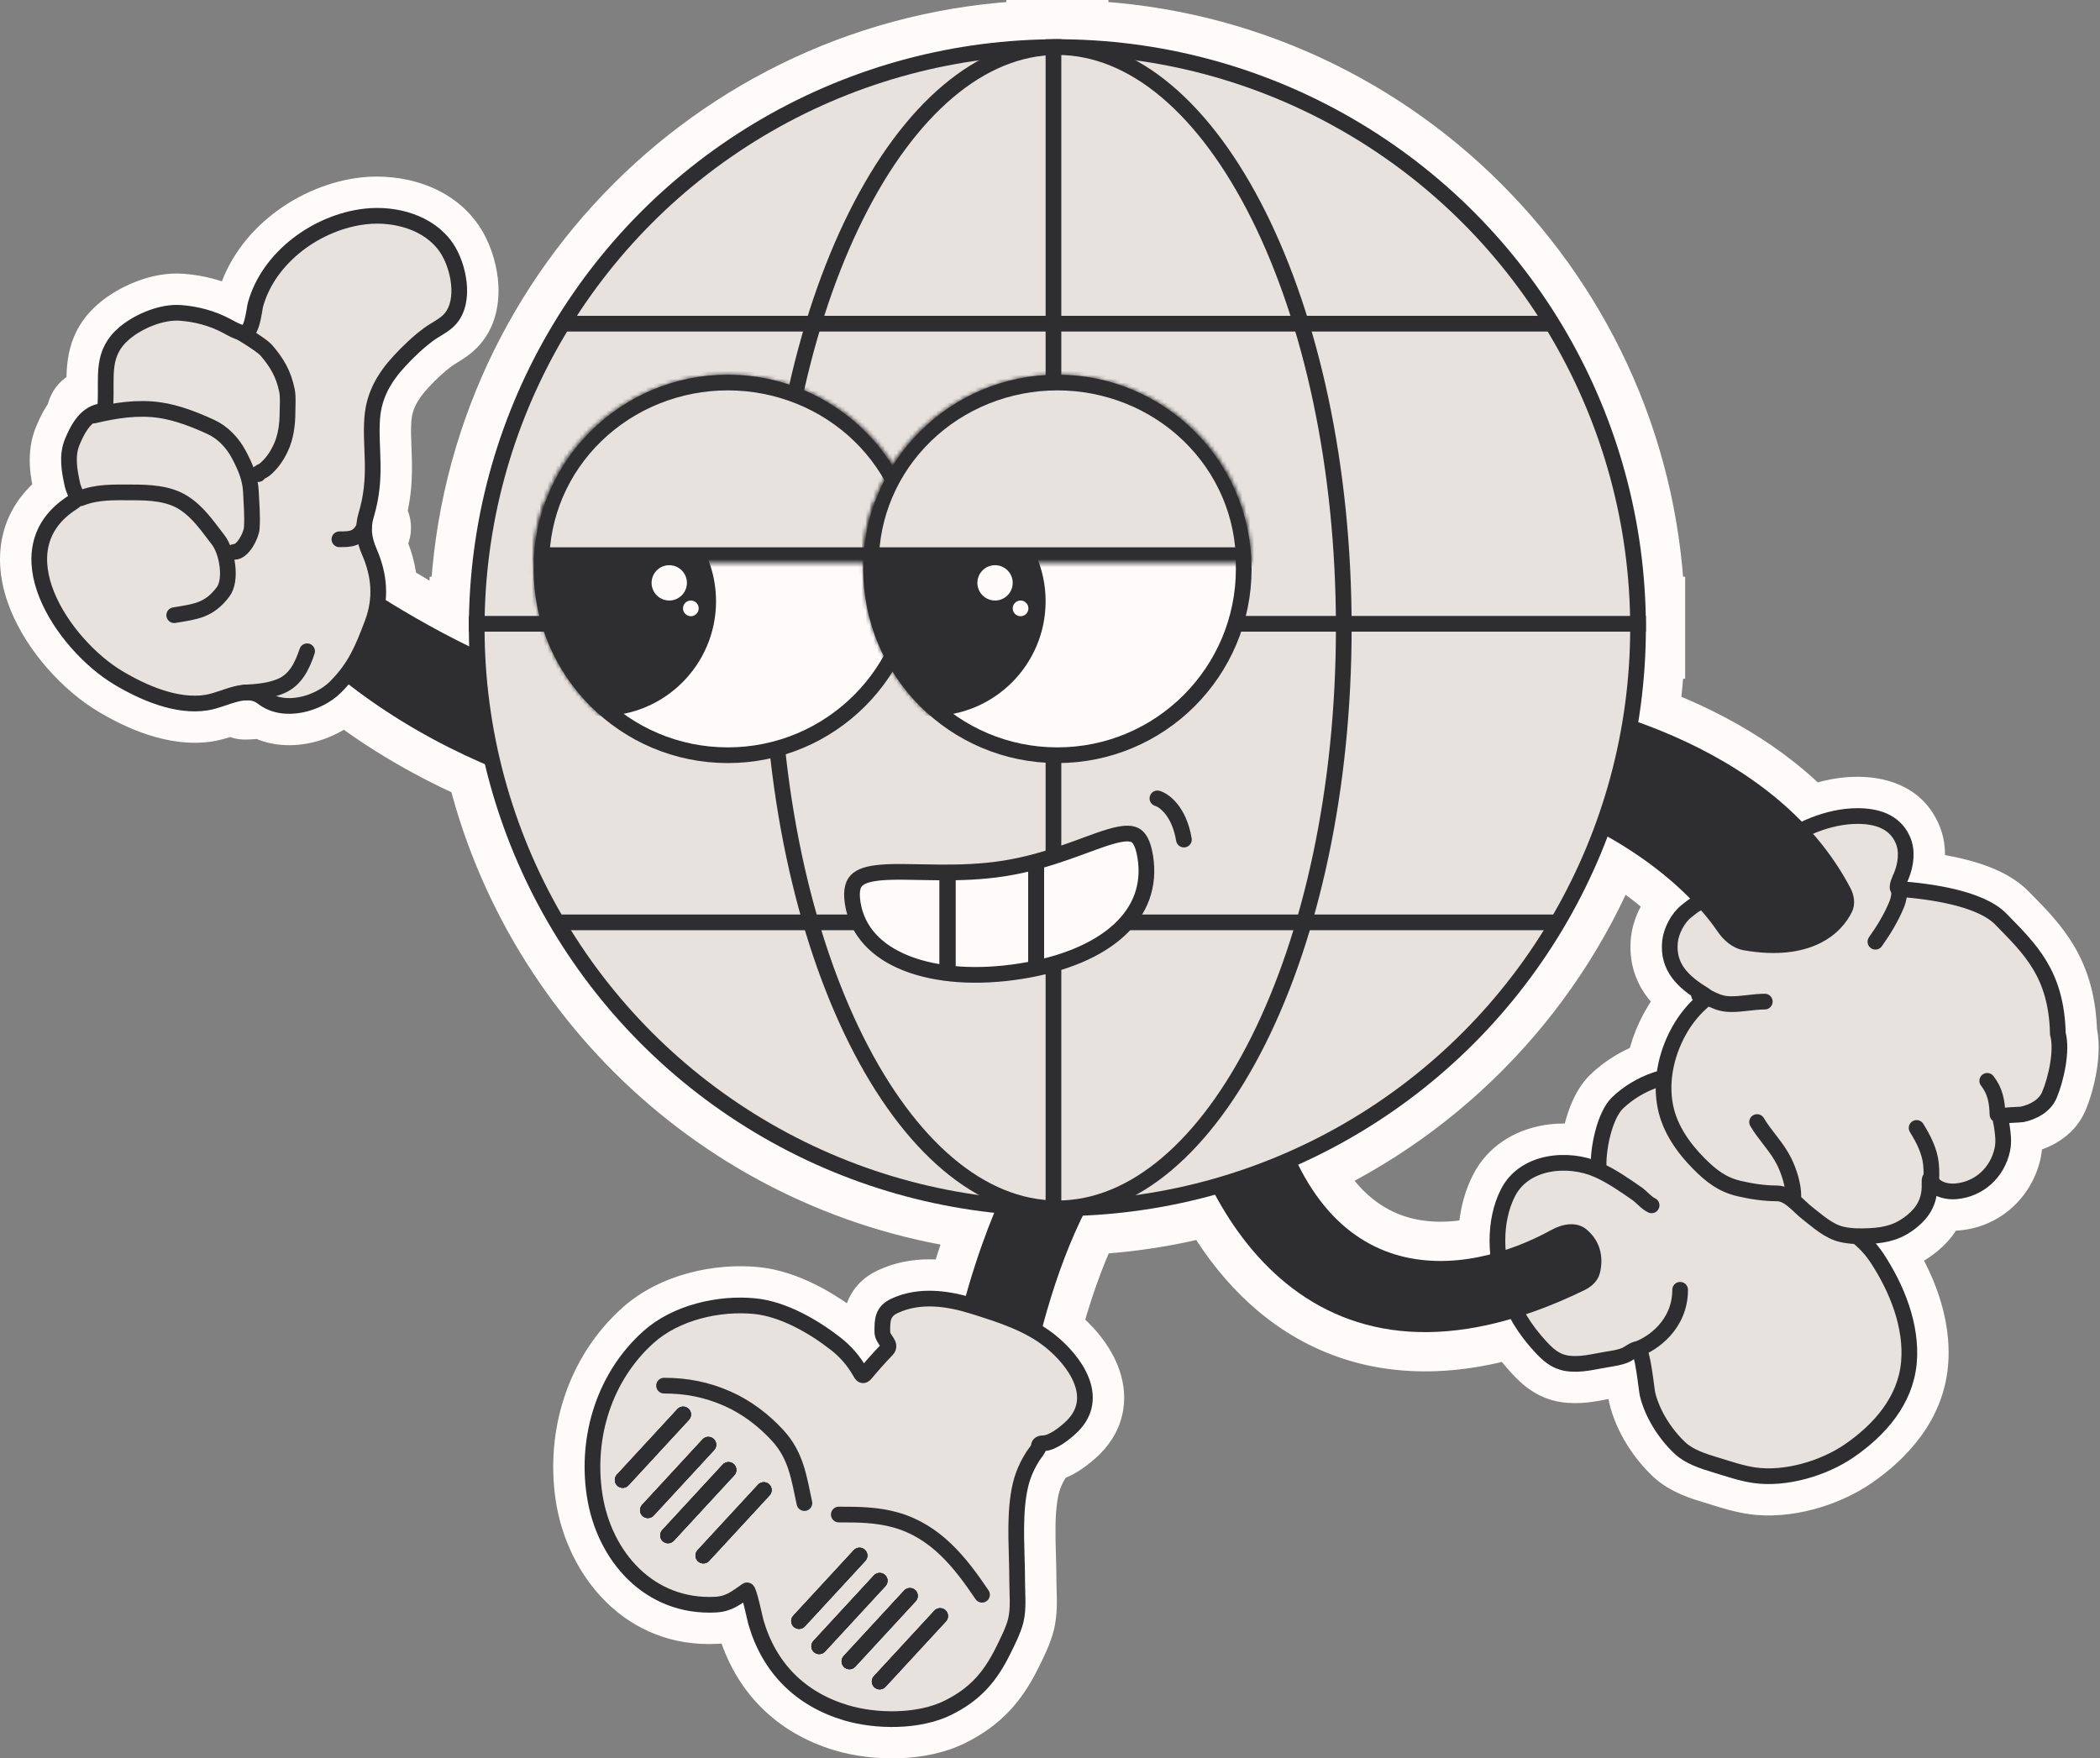 <svg width="535" height="448" viewBox="0 0 535 448" fill="none" xmlns="http://www.w3.org/2000/svg">
<rect x="0" y="0" width="535" height="448" fill="#808080" stroke="none"/>
<path d="M417.389 183.996L407.517 182.403L406.193 190.609L414.019 193.411L417.389 183.996ZM419.281 162.93V152.93H409.475L409.283 162.734L419.281 162.93ZM460.474 210.857L453.135 217.649L457.999 222.905L464.542 219.992L460.474 210.857ZM484.71 213.857L475.617 218.018L475.617 218.018L484.71 213.857ZM484.388 223.132L493.648 226.908L493.652 226.898L484.388 223.132ZM484.368 223.178L493.5 227.254L493.507 227.239L493.513 227.225L484.368 223.178ZM484.352 223.214L493.46 227.342L493.472 227.316L493.484 227.289L484.352 223.214ZM484.323 223.278L493.424 227.423L493.427 227.415L493.431 227.407L484.323 223.278ZM484.314 223.298L475.213 219.154L475.211 219.16L484.314 223.298ZM484.304 223.32L493.399 227.477L493.403 227.468L493.407 227.459L484.304 223.32ZM484.299 223.331L493.328 227.63L493.362 227.559L493.394 227.488L484.299 223.331ZM484.299 223.332L475.27 219.032L475.234 219.108L475.2 219.183L484.299 223.332ZM484.036 223.923L474.844 219.984L469.743 231.888L482.55 233.812L484.036 223.923ZM485.719 225.627L495.624 224.255L495.624 224.255L485.719 225.627ZM485.822 226.659L475.838 227.234L476.333 235.829L484.907 236.617L485.822 226.659ZM509.712 234.147L502.56 241.137L502.561 241.137L509.712 234.147ZM510.155 234.599L503.011 241.597L503.012 241.598L510.155 234.599ZM510.516 234.968L517.662 227.973L517.659 227.969L510.516 234.968ZM510.543 234.995L503.397 241.991L503.401 241.995L510.543 234.995ZM524.264 263.384L514.266 263.611L514.295 264.856L514.627 266.056L524.264 263.384ZM522.071 279.058L512.88 275.119L512.88 275.119L522.071 279.058ZM515.144 283.921L513.131 274.126L513.13 274.126L515.144 283.921ZM513.618 284.023V294.023H513.872L514.126 294.01L513.618 284.023ZM513.617 284.023V274.023H513.363L513.109 274.036L513.617 284.023ZM510.867 284.201L509.892 274.249L501.92 275.029L500.942 282.98L510.867 284.201ZM509.762 285.75L505.356 276.774L498.574 280.103L499.923 287.536L509.762 285.75ZM509.864 286.26L519.653 284.217L519.653 284.216L509.864 286.26ZM509.923 286.545L500.113 288.489L500.114 288.492L509.923 286.545ZM509.983 286.889L500.087 288.327L500.087 288.328L509.983 286.889ZM510.125 292.849L500.34 290.789V290.789L510.125 292.849ZM498.192 303.531L497.401 293.562H497.401L498.192 303.531ZM493.811 302.693L498.617 293.924L485.762 286.878L483.892 301.417L493.811 302.693ZM493.806 302.73L503.724 304.009L503.724 304.005L493.806 302.73ZM491.566 304.457L490.286 314.375L490.287 314.375L491.566 304.457ZM491.373 304.423L493.61 294.676L483.482 292.352L481.547 302.561L491.373 304.423ZM487.175 311.091L480.842 303.351L480.842 303.351L487.175 311.091ZM476.364 314.909L475.872 304.921L475.872 304.921L476.364 314.909ZM473.091 314.959L473.402 304.964L443.848 304.045L466.777 322.714L473.091 314.959ZM478.107 320.4L469.766 325.916L469.766 325.916L478.107 320.4ZM486.313 347.205L476.355 346.294V346.294L486.313 347.205ZM471.119 369.636L465.457 361.394L471.119 369.636ZM446.791 375.837L448.282 365.948V365.948L446.791 375.837ZM438.866 373.794L441.837 364.246L441.566 364.162L441.291 364.093L438.866 373.794ZM438.865 373.794L435.893 383.342L436.164 383.427L436.439 383.496L438.865 373.794ZM437.001 373.22L434.113 382.794L434.113 382.794L437.001 373.22ZM428.037 368.97L434.869 361.668L434.868 361.668L428.037 368.97ZM419.711 355.141L429.439 352.823L429.439 352.823L419.711 355.141ZM419.438 353.249L409.504 354.395L409.513 354.478L409.524 354.56L419.438 353.249ZM419.438 353.247L429.372 352.1L429.356 351.966L429.337 351.832L419.438 353.247ZM419.438 353.246L429.337 351.832L429.264 351.321L429.139 350.821L419.438 353.246ZM419.438 353.246L409.524 354.556L409.598 355.119L409.736 355.671L419.438 353.246ZM417.259 343.687L417.863 353.668H417.863L417.259 343.687ZM415.177 344.628L409.876 336.149L409.876 336.149L415.177 344.628ZM413.976 345.297L410.286 336.002L410.285 336.003L413.976 345.297ZM409.784 346.294L408.188 336.422L408.185 336.422L409.784 346.294ZM409.491 346.341L407.892 336.47L407.878 336.472L409.491 346.341ZM409.353 346.364L407.74 336.494L407.735 336.495L409.353 346.364ZM407.202 346.753L405.339 336.928L404.678 337.053L404.04 337.266L407.202 346.753ZM407.202 346.753L409.163 356.559L409.773 356.437L410.364 356.24L407.202 346.753ZM407.201 346.753L409.064 356.578L409.113 356.569L409.162 356.559L407.201 346.753ZM399.169 347.334L400.707 337.453L400.707 337.453L399.169 347.334ZM392.443 343.075L399.809 336.311L399.809 336.311L392.443 343.075ZM386.81 335.479L395.496 330.523L391.506 323.529L383.822 325.935L386.81 335.479ZM309.566 304.416L318.368 299.669L314.581 292.646L306.892 294.78L309.566 304.416ZM275.856 309.725L275.432 299.734L269.492 299.987L266.877 305.325L275.856 309.725ZM265.098 339.901L255.414 337.407L253.619 344.374L259.655 348.29L265.098 339.901ZM267.562 341.677L273.821 333.878L273.821 333.878L267.562 341.677ZM273.196 363.334L280.267 370.405L280.267 370.405L273.196 363.334ZM265.941 367.708L266.453 377.695L266.467 377.694L266.481 377.693L265.941 367.708ZM265.839 367.713L266.333 377.701L266.342 377.701L266.351 377.7L265.839 367.713ZM263.557 370.429L255.547 364.443L255.547 364.443L263.557 370.429ZM263.133 371.02L254.653 365.72L263.133 371.02ZM259.461 381.066L249.568 379.603V379.603L259.461 381.066ZM259.017 396.633H269.017V396.491L269.013 396.348L259.017 396.633ZM259.017 396.639H249.017V396.782L249.021 396.925L259.017 396.639ZM259.191 405.423L249.196 405.741L249.196 405.749L249.197 405.756L259.191 405.423ZM259.191 405.424L269.186 405.106L269.186 405.098L269.186 405.091L259.191 405.424ZM258.777 412.893L268.495 415.249V415.249L258.777 412.893ZM255.78 420.106L246.815 415.674L246.814 415.678L255.78 420.106ZM255.572 420.526L246.606 416.098L246.603 416.103L255.572 420.526ZM241.494 435.108L245.933 444.069H245.933L241.494 435.108ZM215.553 436.386L218.414 426.804H218.414L215.553 436.386ZM192.583 413.307L202.186 410.519L202.186 410.519L192.583 413.307ZM192.265 411.972L202.01 409.726L201.989 409.636L201.967 409.547L192.265 411.972ZM192.265 411.972L182.521 414.218L182.542 414.308L182.564 414.397L192.265 411.972ZM190.296 405.188L184.694 396.905L184.693 396.906L190.296 405.188ZM189.149 405.984L194.894 414.169L194.894 414.168L189.149 405.984ZM182.303 408.825L182.829 418.811L182.303 408.825ZM151.466 380.796L161.355 379.309L151.466 380.796ZM165.237 340.633L171.908 348.083L171.908 348.083L165.237 340.633ZM192.313 332.784L193.308 322.834H193.308L192.313 332.784ZM212.907 342.361L206.754 350.244L206.754 350.244L212.907 342.361ZM219.1 349.526L227.764 344.533L227.762 344.529L219.1 349.526ZM219.122 349.564L210.457 354.556L210.458 354.559L219.122 349.564ZM220.54 349.922L212.842 343.539L212.842 343.539L220.54 349.922ZM225.961 343.856L233.172 350.784L225.961 343.856ZM225.677 341.526L233.964 335.928L233.964 335.928L225.677 341.526ZM224.788 339.409L214.789 339.55V339.55L224.788 339.409ZM227.921 332.694L223.704 323.627L223.704 323.627L227.921 332.694ZM245.523 332.097L242.984 341.77L252.603 344.293L255.181 334.69L245.523 332.097ZM253.282 309.009L262.53 312.815L267.606 300.481L254.344 299.065L253.282 309.009ZM123.498 194.691L133.227 192.382L132.067 187.495L127.455 185.508L123.498 194.691ZM87.249 173.133L93.492 165.321L85.964 159.304L79.673 166.605L87.249 173.133ZM85.465 175.05L78.394 167.979L78.394 167.979L85.465 175.05ZM67.326 178.007L73.075 169.825L69.785 167.513L65.809 168.123L67.326 178.007ZM62.563 178.434L62.997 188.424L62.997 188.424L62.563 178.434ZM60.497 176.729L70.391 175.275L68.818 164.567L58.267 166.98L60.497 176.729ZM57.006 177.781L53.809 168.306L53.809 168.306L57.006 177.781ZM52.673 178.999L51.044 169.133H51.044L52.673 178.999ZM29.969 172.59L35.138 164.029H35.138L29.969 172.59ZM18.662 127.905L23.962 136.385L23.963 136.384L18.662 127.905ZM18.719 127.868L24.244 136.203L31.716 131.25L27.606 123.283L18.719 127.868ZM18.634 127.682L9.33 131.347L9.33 131.347L18.634 127.682ZM19.137 125.48L25.926 132.823L30.839 128.281L28.515 122.007L19.137 125.48ZM18.951 124.999L9.651 128.672L9.651 128.672L18.951 124.999ZM18.459 123.526L28.225 121.375L28.225 121.375L18.459 123.526ZM18.459 112.468L9.253 108.562H9.253L18.459 112.468ZM22.01 106.69L28.902 113.935L33.997 109.089L31.16 102.655L22.01 106.69ZM21.893 106.341L12.162 108.646L12.162 108.646L21.893 106.341ZM23.378 103.934L21.074 94.204L21.074 94.204L23.378 103.934ZM26.841 103.18L28.761 112.994L36.001 111.578L36.785 104.243L26.841 103.18ZM26.877 102.696L36.866 103.171L36.866 103.171L26.877 102.696ZM26.931 98.717L16.931 98.762L26.931 98.717ZM31.74 84.844L38.179 92.495L38.179 92.495L31.74 84.844ZM45.983 79.718L45.245 89.691H45.245L45.983 79.718ZM57.615 82.974L52.929 91.808L52.93 91.808L57.615 82.974ZM58.266 83.324L53.493 92.112L53.5 92.115L58.266 83.324ZM58.27 83.326L63.059 74.547L63.047 74.541L63.036 74.535L58.27 83.326ZM58.271 83.327L63.818 75.007L63.449 74.761L63.06 74.548L58.271 83.327ZM58.271 83.327L52.724 91.648L53.101 91.899L53.498 92.115L58.271 83.327ZM59.895 84.162L55.732 93.254L64.958 97.477L69.047 88.192L59.895 84.162ZM60.002 83.953L51.377 78.891L51.377 78.891L60.002 83.953ZM62.739 83.241L57.677 91.865L57.677 91.865L62.739 83.241ZM63.565 83.739L58.327 92.257L67.367 97.817L72.38 88.463L63.565 83.739ZM64.849 78.885L54.982 77.255L54.982 77.255L64.849 78.885ZM65.086 77.622L74.724 80.286L65.086 77.622ZM93.116 55.144L94.231 65.082L94.231 65.082L93.116 55.144ZM113.721 63.088L121.979 57.448L121.979 57.448L113.721 63.088ZM114.691 81.256L122.195 87.866L122.195 87.866L114.691 81.256ZM111.181 83.905L105.968 75.371L105.968 75.371L111.181 83.905ZM109.184 85.205L115.128 93.247L115.128 93.247L109.184 85.205ZM101.827 91.93L94.486 85.14L94.486 85.14L101.827 91.93ZM94.831 106.465L104.8 107.244L104.8 107.243L94.831 106.465ZM94.83 114.327H104.83V114.129L104.822 113.932L94.83 114.327ZM94.83 114.328H84.83V114.526L84.838 114.724L94.83 114.328ZM93.283 131.245L102.862 134.118L102.862 134.118L93.283 131.245ZM92.979 132.461L83.173 130.502L81.093 140.909L91.606 142.367L92.979 132.461ZM93.675 132.695L98.531 123.953L98.531 123.953L93.675 132.695ZM94.452 135.414L85.71 130.558L85.71 130.558L94.452 135.414ZM93.034 137.392L85.829 130.457L82.128 134.303L83.263 139.519L93.034 137.392ZM94.086 140.565L103.262 136.589L103.262 136.589L94.086 140.565ZM96.346 151.675L86.355 151.248L86.108 157.02L90.985 160.117L96.346 151.675ZM119.522 164.684L115.143 173.675L130.032 180.925L129.517 164.373L119.522 164.684ZM119.477 162.93L129.475 162.734L129.283 152.93H119.477V162.93ZM119.448 162.93H109.448V172.93H119.448V162.93ZM119.448 156.933V146.933H109.448V156.933H119.448ZM119.477 156.933V166.933H129.283L129.475 157.129L119.477 156.933ZM266.38 10.029L266.577 20.027L276.38 19.835V10.029H266.38ZM266.38 10V0H256.38V10H266.38ZM272.378 10H282.378V0H272.378V10ZM272.378 10.029H262.378V19.835L272.182 20.027L272.378 10.029ZM419.281 156.933L409.283 157.129L409.475 166.933H419.281V156.933ZM419.31 156.933H429.31V146.933H419.31V156.933ZM419.31 162.93V172.93H429.31V162.93H419.31ZM409.588 213.157L414.503 204.449L404.371 198.729L400.24 209.606L409.588 213.157ZM330.738 296.773L326.642 287.65L317.16 291.908L321.781 301.219L330.738 296.773ZM431.997 230.413L437.025 239.057L447.843 232.763L439.317 223.601L431.997 230.413ZM430.099 231.79L423.835 223.995L423.835 223.995L430.099 231.79ZM429.662 232.137L435.775 240.052L435.775 240.052L429.662 232.137ZM425.457 239.878L415.512 238.831L425.457 239.878ZM431.773 251.896L437.191 260.301L449.589 252.309L437.575 243.751L431.773 251.896ZM433.273 255.594L440.026 262.969L456.648 247.749L434.21 245.638L433.273 255.594ZM428.346 261.603L419.803 256.406L419.803 256.406L428.346 261.603ZM423.944 274.516L426.317 284.231L433.19 282.552L433.894 275.511L423.944 274.516ZM412.072 281.014L419.006 288.22L419.006 288.22L412.072 281.014ZM407.312 298.167L403.172 307.27L418.699 314.333L417.277 297.333L407.312 298.167ZM407.019 298.036L411.054 288.886L411.054 288.886L407.019 298.036ZM384.18 303.876L393.088 308.42L384.18 303.876ZM381.612 319.062L384.411 328.662L392.262 326.372L391.577 318.224L381.612 319.062ZM427.262 185.588C428.445 178.251 429.129 170.752 429.279 163.126L409.283 162.734C409.152 169.42 408.552 175.987 407.517 182.403L427.262 185.588ZM467.813 204.064C454.526 189.708 437.047 180.411 420.76 174.581L414.019 193.411C428.479 198.586 442.761 206.44 453.135 217.649L467.813 204.064ZM473.242 197.909C467.21 197.909 461.428 199.486 456.407 201.721L464.542 219.992C467.644 218.611 470.639 217.909 473.242 217.909V197.909ZM493.804 209.695C489.179 199.59 479.242 197.909 473.242 197.909V217.909C473.976 217.909 474.569 217.96 475.031 218.039C475.493 218.119 475.744 218.212 475.842 218.256C475.925 218.293 475.862 218.278 475.751 218.171C475.63 218.054 475.594 217.967 475.617 218.018L493.804 209.695ZM493.652 226.898C495.357 222.704 496.735 216.101 493.803 209.695L475.617 218.018C475.452 217.657 475.526 217.542 475.505 217.876C475.484 218.217 475.375 218.749 475.124 219.367L493.652 226.898ZM493.513 227.225C493.538 227.169 493.589 227.052 493.648 226.908L475.128 219.357C475.155 219.29 475.178 219.237 475.191 219.206C475.205 219.173 475.216 219.148 475.223 219.132L493.513 227.225ZM493.484 227.289L493.5 227.254L475.236 219.103L475.22 219.139L493.484 227.289ZM493.431 227.407L493.46 227.342L475.244 219.086L475.215 219.15L493.431 227.407ZM493.415 227.443L493.424 227.423L475.222 219.134L475.213 219.154L493.415 227.443ZM493.407 227.459L493.417 227.437L475.211 219.16L475.201 219.181L493.407 227.459ZM493.394 227.488L493.399 227.477L475.209 219.163L475.204 219.174L493.394 227.488ZM493.327 227.631L493.328 227.63L475.271 219.032L475.27 219.032L493.327 227.631ZM493.227 227.862C493.28 227.739 493.332 227.624 493.398 227.48L475.2 219.183C475.132 219.331 474.996 219.63 474.844 219.984L493.227 227.862ZM495.624 224.255C494.875 218.845 490.641 214.803 485.522 214.034L482.55 233.812C479.14 233.299 476.313 230.61 475.813 226.998L495.624 224.255ZM495.805 226.084C495.769 225.458 495.706 224.848 495.624 224.255L475.813 226.998C475.829 227.112 475.835 227.188 475.838 227.234L495.805 226.084ZM516.864 227.158C512.507 222.699 506.295 220.448 501.5 219.171C496.347 217.799 490.952 217.088 486.736 216.701L484.907 236.617C488.58 236.954 492.732 237.534 496.354 238.498C500.333 239.557 502.122 240.688 502.56 241.137L516.864 227.158ZM517.299 227.602C517.153 227.453 517.008 227.305 516.864 227.158L502.561 241.137C502.712 241.291 502.862 241.445 503.011 241.597L517.299 227.602ZM517.659 227.969L517.297 227.6L503.012 241.598L503.374 241.967L517.659 227.969ZM517.688 227.999L517.662 227.973L503.37 241.964L503.397 241.991L517.688 227.999ZM534.261 263.156C534.059 254.273 532.029 247.339 528.629 241.42C525.396 235.79 521.119 231.499 517.684 227.995L503.401 241.995C507.114 245.783 509.529 248.322 511.286 251.38C512.876 254.149 514.133 257.763 514.266 263.611L534.261 263.156ZM531.263 282.997C532.499 280.112 533.546 276.457 534.135 272.875C534.683 269.541 535.068 264.926 533.9 260.712L514.627 266.056C514.587 265.91 514.67 266.155 514.662 266.933C514.655 267.657 514.573 268.577 514.4 269.63C514.043 271.803 513.411 273.88 512.88 275.119L531.263 282.997ZM517.156 293.717C521.378 292.849 528.236 290.061 531.263 282.997L512.88 275.119C513.067 274.682 513.296 274.368 513.473 274.173C513.642 273.986 513.76 273.91 513.764 273.908C513.769 273.905 513.708 273.943 513.574 273.996C513.442 274.048 513.288 274.094 513.131 274.126L517.156 293.717ZM514.126 294.01C514.484 293.992 514.891 293.972 515.228 293.951C515.395 293.94 515.609 293.926 515.826 293.907C515.892 293.901 516.488 293.854 517.157 293.717L513.13 274.126C513.241 274.104 513.336 274.086 513.412 274.073C513.489 274.059 513.557 274.048 513.612 274.04C513.667 274.032 513.716 274.025 513.757 274.019C513.797 274.014 513.833 274.009 513.863 274.006C513.922 273.999 513.968 273.994 513.998 273.991C514.029 273.988 514.052 273.986 514.065 273.984C514.089 273.982 514.094 273.982 514.075 273.983C514.058 273.985 514.028 273.987 513.984 273.989C513.941 273.992 513.889 273.995 513.828 273.999C513.766 274.002 513.698 274.006 513.623 274.01C513.47 274.018 513.302 274.027 513.11 274.036L514.126 294.01ZM513.617 294.023H513.618V274.023H513.617V294.023ZM511.842 294.153C512.358 294.103 513.172 294.059 514.126 294.01L513.109 274.036C512.31 274.077 510.975 274.143 509.892 274.249L511.842 294.153ZM500.942 282.98C501.28 280.23 502.991 277.934 505.356 276.774L514.169 294.727C517.723 292.983 520.286 289.532 520.792 285.422L500.942 282.98ZM519.653 284.216C519.635 284.129 519.624 284.077 519.614 284.03C519.606 283.986 519.602 283.968 519.602 283.965L499.923 287.536C499.982 287.859 500.045 288.159 500.075 288.304L519.653 284.216ZM519.732 284.601C519.702 284.451 519.672 284.305 519.653 284.217L500.075 288.304C500.097 288.411 500.107 288.456 500.113 288.489L519.732 284.601ZM519.879 285.45C519.828 285.099 519.77 284.794 519.731 284.598L500.114 288.492C500.117 288.509 500.116 288.501 500.112 288.478C500.107 288.455 500.098 288.402 500.087 288.327L519.879 285.45ZM519.911 294.909C520.748 290.933 520.136 287.212 519.879 285.449L500.087 288.328C500.236 289.347 500.307 289.913 500.332 290.386C500.354 290.809 500.318 290.891 500.34 290.789L519.911 294.909ZM498.983 313.499C509.679 312.651 517.817 304.854 519.911 294.909L500.34 290.789C499.971 292.541 498.773 293.453 497.401 293.562L498.983 313.499ZM489.004 311.462C492.444 313.347 496.153 313.724 498.983 313.499L497.401 293.562C497.499 293.554 497.586 293.556 497.705 293.578C497.816 293.597 498.15 293.668 498.617 293.924L489.004 311.462ZM503.724 304.005L503.729 303.969L483.892 301.417L483.888 301.454L503.724 304.005ZM490.287 314.375C496.86 315.223 502.876 310.582 503.724 304.009L483.888 301.45C484.453 297.068 488.464 293.974 492.846 294.54L490.287 314.375ZM489.136 314.169C489.517 314.257 489.901 314.325 490.286 314.375L492.846 294.54C493.1 294.572 493.355 294.618 493.61 294.676L489.136 314.169ZM493.507 318.83C497.227 315.787 500.173 311.692 501.198 306.284L481.547 302.561C481.541 302.594 481.536 302.614 481.533 302.626C481.529 302.637 481.527 302.642 481.527 302.644C481.526 302.646 481.525 302.649 481.523 302.653C481.521 302.657 481.515 302.667 481.505 302.683C481.471 302.736 481.312 302.967 480.842 303.351L493.507 318.83ZM476.855 324.897C482.579 324.616 488.042 323.302 493.507 318.83L480.842 303.351C479.597 304.37 478.664 304.784 475.872 304.921L476.855 324.897ZM472.78 324.954C474.25 325 475.642 324.957 476.855 324.897L475.872 304.921C474.915 304.969 474.116 304.986 473.402 304.964L472.78 324.954ZM486.447 314.883C484.455 311.871 482.005 309.321 479.405 307.205L466.777 322.714C468.073 323.769 469.065 324.856 469.766 325.916L486.447 314.883ZM496.271 348.116C497.424 335.516 492.154 323.511 486.447 314.883L469.766 325.916C474.262 332.713 476.92 340.111 476.355 346.294L496.271 348.116ZM476.782 377.879C485.598 371.822 494.997 362.049 496.271 348.115L476.355 346.294C475.861 351.692 472.05 356.864 465.457 361.394L476.782 377.879ZM445.3 385.725C456.232 387.373 468.556 383.53 476.782 377.879L465.457 361.394C460.567 364.754 453.272 366.701 448.282 365.948L445.3 385.725ZM435.894 383.343C438.35 384.107 441.769 385.192 445.3 385.725L448.282 365.948C446.523 365.683 444.582 365.1 441.837 364.246L435.894 383.343ZM436.439 383.496L436.44 383.496L441.291 364.093L441.29 364.093L436.439 383.496ZM434.113 382.794C434.68 382.965 435.259 383.145 435.893 383.342L441.836 364.246C441.217 364.053 440.553 363.846 439.888 363.646L434.113 382.794ZM421.205 376.273C425.535 380.324 431.552 382.022 434.113 382.794L439.888 363.646C438.395 363.195 437.221 362.818 436.218 362.387C435.187 361.944 434.858 361.658 434.869 361.668L421.205 376.273ZM409.983 357.458C411.724 364.768 416.185 371.577 421.205 376.273L434.868 361.668C432.236 359.205 430.129 355.719 429.439 352.823L409.983 357.458ZM409.524 354.56C409.591 355.066 409.776 356.586 409.983 357.458L429.439 352.823C429.488 353.032 429.517 353.184 429.524 353.223C429.534 353.279 429.539 353.309 429.538 353.301C429.535 353.282 429.524 353.216 429.505 353.08C429.467 352.808 429.418 352.438 429.352 351.938L409.524 354.56ZM409.504 354.393L409.504 354.395L429.372 352.103L429.372 352.1L409.504 354.393ZM409.538 354.66L409.538 354.661L429.337 351.832L429.337 351.832L409.538 354.66ZM409.736 355.671L409.736 355.671L429.139 350.821L429.139 350.82L409.736 355.671ZM417.863 353.668C414.795 353.854 412.507 352.597 411.256 351.616C410.085 350.698 409.43 349.74 409.159 349.315C408.846 348.824 408.666 348.428 408.586 348.245C408.498 348.042 408.451 347.905 408.438 347.866C408.429 347.837 408.532 348.182 408.701 349.071C409.015 350.728 409.297 352.842 409.524 354.556L429.351 351.936C429.141 350.345 428.788 347.652 428.35 345.341C428.142 344.247 427.839 342.818 427.404 341.518C427.213 340.946 426.798 339.781 426.032 338.577C425.651 337.978 424.884 336.887 423.601 335.881C422.238 334.812 419.837 333.512 416.655 333.705L417.863 353.668ZM420.478 353.108C420.67 352.988 420.75 352.938 420.812 352.901C420.869 352.867 420.819 352.9 420.698 352.96C420.582 353.017 420.297 353.154 419.88 353.29C419.469 353.425 418.772 353.613 417.863 353.668L416.655 333.705C414.343 333.845 412.569 334.665 411.786 335.055C410.919 335.487 410.137 335.986 409.876 336.149L420.478 353.108ZM417.665 354.591C419.053 354.04 420.313 353.211 420.478 353.107L409.876 336.149C409.762 336.22 409.694 336.262 409.634 336.299C409.577 336.334 409.562 336.343 409.572 336.337C409.582 336.331 409.646 336.295 409.751 336.242C409.853 336.19 410.037 336.101 410.286 336.002L417.665 354.591ZM411.38 356.165C412.634 355.963 415.129 355.598 417.666 354.591L410.285 336.003C410.259 336.013 410.121 336.065 409.771 336.141C409.384 336.226 408.947 336.299 408.188 336.422L411.38 356.165ZM411.09 356.212L411.383 356.165L408.185 336.422L407.892 336.47L411.09 356.212ZM410.965 356.233L411.103 356.21L407.878 336.472L407.74 336.494L410.965 356.233ZM409.065 356.578C409.801 356.438 410.395 356.326 410.971 356.232L407.735 336.495C406.873 336.637 406.035 336.796 405.339 336.928L409.065 356.578ZM410.364 356.24L410.364 356.24L404.04 337.266L404.039 337.266L410.364 356.24ZM409.162 356.559L409.163 356.559L405.241 336.947L405.24 336.947L409.162 356.559ZM397.632 357.215C402.341 357.948 406.685 357.029 409.064 356.578L405.338 336.928C402.407 337.484 401.455 337.569 400.707 337.453L397.632 357.215ZM385.077 349.838C387.246 352.201 391.163 356.209 397.632 357.215L400.707 337.453C400.794 337.467 400.91 337.497 401.024 337.545C401.132 337.59 401.171 337.622 401.129 337.593C401.079 337.558 400.948 337.461 400.718 337.246C400.484 337.027 400.196 336.734 399.809 336.311L385.077 349.838ZM378.124 340.434C380.068 343.84 382.355 346.874 385.077 349.838L399.809 336.311C397.944 334.28 396.591 332.443 395.496 330.523L378.124 340.434ZM300.764 309.162C307.848 322.298 318.399 335.029 333.451 342.576C348.748 350.245 367.557 351.986 389.798 345.022L383.822 325.935C365.827 331.57 352.459 329.733 342.415 324.697C332.128 319.539 324.175 310.439 318.368 299.669L300.764 309.162ZM276.281 319.716C288.677 319.189 300.717 317.25 312.24 314.052L306.892 294.78C296.823 297.574 286.292 299.273 275.432 299.734L276.281 319.716ZM274.782 342.395C277.357 332.396 280.674 322.62 284.836 314.125L266.877 305.325C261.944 315.392 258.214 326.536 255.414 337.407L274.782 342.395ZM273.821 333.878C272.748 333.017 271.65 332.231 270.541 331.512L259.655 348.29C260.245 348.673 260.794 349.068 261.302 349.476L273.821 333.878ZM280.267 370.405C283.453 367.219 285.502 363.38 286.165 359.123C286.81 354.981 286.037 351.153 284.785 347.99C282.378 341.908 277.72 337.008 273.821 333.878L261.302 349.476C263.725 351.42 265.535 353.698 266.189 355.351C266.468 356.056 266.374 356.234 266.403 356.045C266.451 355.74 266.589 355.799 266.125 356.263L280.267 370.405ZM266.481 377.693C270.509 377.476 273.831 375.444 275.417 374.386C277.373 373.081 279.094 371.578 280.267 370.405L266.125 356.262C265.948 356.44 265.667 356.702 265.32 356.991C264.974 357.28 264.627 357.542 264.317 357.749C263.988 357.969 263.828 358.041 263.848 358.032C263.868 358.023 263.997 357.968 264.224 357.905C264.446 357.844 264.85 357.752 265.402 357.723L266.481 377.693ZM266.351 377.7L266.453 377.695L265.429 357.721L265.327 357.726L266.351 377.7ZM274.645 368.518C274.645 369.692 274.398 371.478 273.273 373.312C272.115 375.2 270.53 376.318 269.224 376.922C268.049 377.466 267.069 377.613 266.727 377.659C266.382 377.705 266.104 377.712 266.333 377.701L265.344 357.726C265.282 357.729 264.71 357.751 264.086 357.834C263.466 357.917 262.224 358.124 260.823 358.772C259.292 359.481 257.518 360.748 256.226 362.852C254.969 364.902 254.645 366.971 254.645 368.518H274.645ZM271.568 376.415C271.746 376.176 272.286 375.465 272.763 374.698C273.008 374.306 273.382 373.671 273.722 372.885C273.99 372.263 274.645 370.646 274.645 368.518H254.645C254.645 367.479 254.816 366.654 254.951 366.144C255.091 365.615 255.251 365.209 255.361 364.955C255.569 364.472 255.759 364.169 255.79 364.119C255.841 364.037 255.837 364.054 255.547 364.443L271.568 376.415ZM271.613 376.32C271.571 376.388 271.536 376.442 271.509 376.482C271.483 376.522 271.461 376.553 271.447 376.574C271.432 376.596 271.422 376.611 271.416 376.618C271.411 376.625 271.409 376.628 271.411 376.625C271.417 376.617 271.431 376.598 271.46 376.559C271.489 376.52 271.522 376.476 271.568 376.415L255.547 364.443C255.488 364.521 255.021 365.131 254.653 365.72L271.613 376.32ZM269.353 382.528C269.728 379.989 270.295 378.429 271.613 376.32L254.653 365.72C251.822 370.251 250.331 374.44 249.568 379.603L269.353 382.528ZM269.013 396.348C268.859 390.957 268.76 386.542 269.353 382.528L249.568 379.603C248.673 385.662 248.877 391.875 249.021 396.919L269.013 396.348ZM269.017 396.634V396.633H249.017V396.634H269.017ZM269.017 396.635V396.634H249.017V396.635H269.017ZM269.017 396.636V396.635H249.017V396.636H269.017ZM269.017 396.636V396.636H249.017V396.636H269.017ZM269.017 396.637V396.636H249.017V396.637H269.017ZM269.017 396.638V396.637H249.017V396.638H269.017ZM269.017 396.639V396.638H249.017V396.639H269.017ZM269.017 396.639V396.639H249.017V396.639H269.017ZM269.137 402.884C269.137 400.667 269.072 398.433 269.013 396.354L249.021 396.925C249.082 399.056 249.137 401.002 249.137 402.884H269.137ZM269.186 405.104C269.158 404.215 269.137 403.526 269.137 402.884H249.137C249.137 403.9 249.17 404.912 249.196 405.741L269.186 405.104ZM269.186 405.091L269.185 405.09L249.197 405.756L249.197 405.757L269.186 405.091ZM268.495 415.249C269.448 411.317 269.257 407.327 269.186 405.106L249.196 405.743C249.285 408.53 249.258 409.711 249.058 410.537L268.495 415.249ZM264.744 424.537C265.666 422.672 267.63 418.816 268.495 415.249L249.058 410.537C248.828 411.484 248.059 413.159 246.815 415.674L264.744 424.537ZM264.538 424.954L264.746 424.534L246.814 415.678L246.606 416.098L264.538 424.954ZM245.933 444.069C255.051 439.553 260.379 433.388 264.541 424.949L246.603 416.103C244.044 421.293 241.602 423.895 237.056 426.147L245.933 444.069ZM212.693 445.968C222.055 448.763 235.679 449.148 245.933 444.069L237.056 426.147C232.585 428.362 224.453 428.607 218.414 426.804L212.693 445.968ZM182.979 416.096C187.309 431.01 197.773 441.514 212.693 445.968L218.414 426.804C209.969 424.283 204.611 418.871 202.186 410.519L182.979 416.096ZM182.521 414.218C182.622 414.655 182.832 415.587 182.979 416.096L202.186 410.519C202.217 410.625 202.236 410.699 202.24 410.713C202.246 410.736 202.248 410.744 202.244 410.73C202.237 410.701 202.223 410.643 202.199 410.543C202.152 410.342 202.09 410.074 202.01 409.726L182.521 414.218ZM182.564 414.397L182.564 414.397L201.967 409.547L201.967 409.546L182.564 414.397ZM195.899 413.471C193.91 414.817 191.397 415.459 188.823 415.066C186.548 414.719 184.977 413.682 184.175 413.049C182.701 411.886 181.968 410.603 181.838 410.38C181.58 409.942 181.429 409.598 181.376 409.475C181.31 409.323 181.274 409.223 181.267 409.204C181.256 409.172 181.28 409.237 181.339 409.439C181.395 409.626 181.463 409.869 181.542 410.165C181.87 411.4 182.237 412.984 182.521 414.218L202.01 409.725C201.743 408.566 201.3 406.641 200.869 405.023C200.667 404.262 200.393 403.284 200.081 402.419C199.965 402.096 199.638 401.196 199.08 400.247C198.886 399.916 198.094 398.556 196.565 397.349C195.736 396.695 194.14 395.646 191.84 395.295C189.241 394.898 186.704 395.545 184.694 396.905L195.899 413.471ZM194.894 414.168C195.27 413.905 195.581 413.687 195.899 413.471L184.693 396.906C184.21 397.233 183.761 397.548 183.403 397.799L194.894 414.168ZM182.829 418.811C188.948 418.489 192.707 415.704 194.894 414.169L183.403 397.799C182.84 398.195 182.51 398.424 182.213 398.615C181.945 398.787 181.826 398.846 181.796 398.86C181.783 398.866 181.821 398.848 181.88 398.833C181.936 398.819 181.916 398.831 181.778 398.839L182.829 418.811ZM141.577 382.282C144.485 401.628 159.439 420.042 182.829 418.811L181.778 398.839C171.564 399.376 163.205 391.614 161.355 379.309L141.577 382.282ZM158.567 333.182C144.533 345.747 138.92 364.607 141.577 382.282L161.355 379.309C159.588 367.555 163.426 355.677 171.908 348.083L158.567 333.182ZM193.308 322.834C182.125 321.715 168.14 324.613 158.567 333.182L171.908 348.083C176.29 344.16 184.216 342.024 191.318 342.734L193.308 322.834ZM219.06 334.478C212.918 329.684 203.391 323.842 193.308 322.834L191.318 342.734C195.757 343.178 201.624 346.24 206.754 350.244L219.06 334.478ZM227.762 344.529C225.528 340.658 222.702 337.321 219.06 334.478L206.754 350.244C208.268 351.426 209.425 352.768 210.438 354.523L227.762 344.529ZM227.786 344.571L227.764 344.533L210.435 354.519L210.457 354.556L227.786 344.571ZM212.842 343.539C212.927 343.436 213.78 342.367 215.388 341.512C216.306 341.024 217.638 340.515 219.304 340.416C221.033 340.313 222.636 340.681 223.98 341.312C226.304 342.401 227.448 344.088 227.578 344.271C227.821 344.611 227.98 344.907 227.785 344.569L210.458 354.559C210.494 354.62 210.856 355.269 211.296 355.886C211.625 356.346 212.96 358.234 215.491 359.421C218.892 361.015 222.335 360.469 224.775 359.172C226.644 358.179 227.795 356.838 228.238 356.305L212.842 343.539ZM218.75 336.928C216.718 339.043 214.758 341.229 212.842 343.539L228.238 356.305C229.828 354.387 231.462 352.564 233.172 350.784L218.75 336.928ZM217.39 347.123C217.577 347.399 217.491 347.281 217.385 347.095C217.273 346.9 216.88 346.198 216.615 345.148C216.322 343.983 216.187 342.389 216.673 340.624C217.149 338.893 218.037 337.67 218.75 336.928L233.172 350.784C234.264 349.648 235.376 348.04 235.957 345.927C236.547 343.78 236.399 341.808 236.009 340.262C235.649 338.831 235.078 337.746 234.742 337.16C234.412 336.582 234.057 336.066 233.964 335.928L217.39 347.123ZM214.789 339.55C214.85 343.836 217.282 346.963 217.39 347.123L233.964 335.928C233.688 335.52 233.89 335.788 234.089 336.201C234.338 336.717 234.767 337.797 234.788 339.268L214.789 339.55ZM223.704 323.627C220.237 325.239 217.289 327.913 215.808 331.93C214.655 335.057 214.771 338.261 214.789 339.55L234.788 339.268C234.776 338.478 234.785 338.16 234.798 338C234.808 337.869 234.796 338.245 234.574 338.848C234.318 339.54 233.88 340.282 233.258 340.913C232.681 341.499 232.199 341.733 232.138 341.761L223.704 323.627ZM248.061 322.424C241.31 320.653 232.35 319.605 223.704 323.627L232.138 341.761C234.647 340.594 238.159 340.503 242.984 341.77L248.061 322.424ZM244.035 305.202C241.314 311.812 238.383 320.122 235.865 329.504L255.181 334.69C257.466 326.177 260.116 318.677 262.53 312.815L244.035 305.202ZM113.768 197.001C129.209 262.048 184.354 311.708 252.221 318.952L254.344 299.065C195.012 292.732 146.735 249.281 133.227 192.382L113.768 197.001ZM81.005 180.944C93.89 191.243 107.542 198.705 119.541 203.875L127.455 185.508C116.753 180.896 104.718 174.294 93.492 165.321L81.005 180.944ZM92.536 182.121C93.347 181.31 94.108 180.491 94.824 179.66L79.673 166.605C79.292 167.047 78.869 167.503 78.394 167.979L92.536 182.121ZM61.577 186.189C67.269 190.189 73.859 190.369 78.914 189.314C83.975 188.258 88.953 185.704 92.536 182.121L78.394 167.979C78.159 168.214 77.694 168.584 76.993 168.952C76.305 169.313 75.55 169.586 74.828 169.736C73.216 170.073 72.82 169.646 73.075 169.825L61.577 186.189ZM62.997 188.424C64.618 188.354 66.667 188.225 68.843 187.892L65.809 168.123C64.68 168.296 63.46 168.385 62.128 168.443L62.997 188.424ZM50.603 178.182C51.488 184.204 56.788 188.694 62.997 188.424L62.129 168.443C66.27 168.263 69.801 171.257 70.391 175.275L50.603 178.182ZM60.203 187.257C61.467 186.83 62.153 186.608 62.727 186.477L58.267 166.98C56.538 167.376 54.882 167.944 53.809 168.306L60.203 187.257ZM54.302 188.866C56.664 188.476 58.913 187.692 60.203 187.257L53.809 168.306C52.178 168.856 51.512 169.056 51.044 169.133L54.302 188.866ZM24.8 181.151C31.455 185.169 42.878 190.753 54.302 188.866L51.044 169.133C47.22 169.765 41.263 167.728 35.138 164.029L24.8 181.151ZM13.363 119.425C6.57 123.67 2.223 129.575 0.651 136.55C-0.854 143.228 0.426 149.79 2.657 155.322C7.025 166.155 16.184 175.948 24.8 181.151L35.138 164.029C29.852 160.838 23.796 154.265 21.205 147.842C19.957 144.746 19.821 142.457 20.162 140.947C20.435 139.735 21.193 138.116 23.962 136.385L13.363 119.425ZM13.193 119.533C13.252 119.495 13.308 119.458 13.362 119.425L23.963 136.384C24.055 136.327 24.149 136.266 24.244 136.203L13.193 119.533ZM9.33 131.347C9.479 131.725 9.647 132.095 9.832 132.454L27.606 123.283C27.729 123.522 27.84 123.767 27.938 124.017L9.33 131.347ZM12.349 118.137C8.834 121.386 7.457 126.593 9.33 131.347L27.939 124.017C29.189 127.191 28.265 130.66 25.926 132.823L12.349 118.137ZM9.651 128.672C9.723 128.855 9.746 128.914 9.76 128.953L28.515 122.007C28.413 121.731 28.309 121.469 28.252 121.325L9.651 128.672ZM8.694 125.678C9.007 127.099 9.514 128.327 9.651 128.672L28.252 121.325C28.228 121.265 28.21 121.218 28.192 121.172C28.175 121.128 28.161 121.094 28.15 121.064C28.139 121.035 28.131 121.015 28.126 121C28.121 120.986 28.118 120.98 28.119 120.981C28.119 120.981 28.131 121.016 28.15 121.079C28.168 121.143 28.196 121.243 28.225 121.375L8.694 125.678ZM9.253 108.562C6.334 115.445 7.954 122.323 8.694 125.678L28.225 121.375C27.827 119.566 27.623 118.425 27.579 117.491C27.539 116.658 27.655 116.397 27.665 116.373L9.253 108.562ZM15.118 99.444C11.849 102.554 10.131 106.493 9.253 108.562L27.665 116.373C28.043 115.482 28.335 114.867 28.604 114.402C28.872 113.939 28.989 113.853 28.902 113.935L15.118 99.444ZM12.162 108.646C12.332 109.364 12.566 110.059 12.86 110.724L31.16 102.655C31.356 103.1 31.512 103.562 31.624 104.037L12.162 108.646ZM21.074 94.204C14.625 95.731 10.635 102.197 12.162 108.646L31.624 104.037C32.642 108.336 29.982 112.647 25.683 113.665L21.074 94.204ZM24.922 93.366C23.595 93.626 22.308 93.911 21.074 94.204L25.683 113.665C26.727 113.418 27.751 113.192 28.761 112.994L24.922 93.366ZM16.889 102.22C16.888 102.238 16.889 102.2 16.898 102.118L36.785 104.243C36.825 103.868 36.85 103.508 36.866 103.171L16.889 102.22ZM16.931 98.762C16.937 100.08 16.94 101.15 16.889 102.22L36.866 103.171C36.946 101.5 36.936 99.921 36.931 98.672L16.931 98.762ZM25.301 77.193C21.27 80.585 18.942 84.545 17.828 88.83C16.843 92.618 16.92 96.418 16.931 98.762L36.931 98.672C36.925 97.3 36.924 96.349 36.973 95.486C37.02 94.665 37.104 94.174 37.185 93.862C37.256 93.588 37.329 93.439 37.405 93.318C37.484 93.193 37.683 92.913 38.179 92.495L25.301 77.193ZM46.722 69.745C38.456 69.133 30.089 73.164 25.301 77.193L38.179 92.495C38.966 91.833 40.309 91.002 41.883 90.397C43.5 89.775 44.686 89.649 45.245 89.691L46.722 69.745ZM62.3 74.139C57.369 71.524 51.971 70.134 46.722 69.745L45.245 89.691C48.06 89.899 50.718 90.635 52.929 91.808L62.3 74.139ZM63.038 74.537C62.832 74.424 62.573 74.284 62.3 74.139L52.93 91.808C53.101 91.899 53.274 91.993 53.493 92.112L63.038 74.537ZM63.036 74.535L63.031 74.533L53.5 92.115L53.504 92.118L63.036 74.535ZM63.06 74.548L63.059 74.547L53.481 92.105L53.483 92.106L63.06 74.548ZM63.818 75.007L63.818 75.007L52.724 91.648L52.724 91.648L63.818 75.007ZM64.057 75.069C63.865 74.981 63.638 74.862 63.044 74.54L53.498 92.115C53.996 92.385 54.817 92.835 55.732 93.254L64.057 75.069ZM51.377 78.891C51.141 79.293 50.929 79.708 50.743 80.131L69.047 88.192C68.922 88.474 68.782 88.749 68.626 89.015L51.377 78.891ZM67.801 74.617C62.085 71.262 54.732 73.175 51.377 78.891L68.626 89.015C66.389 92.826 61.487 94.101 57.677 91.865L67.801 74.617ZM68.804 75.221C68.431 74.992 68.086 74.784 67.801 74.617L57.677 91.865C57.814 91.946 58.037 92.079 58.327 92.257L68.804 75.221ZM54.982 77.255C54.858 78.009 54.76 78.58 54.643 79.081C54.588 79.316 54.55 79.44 54.538 79.477C54.519 79.534 54.575 79.346 54.751 79.016L72.38 88.463C73.355 86.642 73.853 84.764 74.116 83.641C74.408 82.396 74.604 81.189 74.715 80.514L54.982 77.255ZM55.447 74.958C55.197 75.864 55.024 77.005 54.982 77.255L74.715 80.514C74.739 80.371 74.758 80.256 74.775 80.152C74.793 80.048 74.805 79.978 74.814 79.929C74.823 79.876 74.824 79.878 74.816 79.915C74.812 79.935 74.803 79.976 74.79 80.033C74.776 80.088 74.755 80.176 74.724 80.286L55.447 74.958ZM92 45.206C76.434 46.954 60.084 58.185 55.447 74.958L74.724 80.286C76.805 72.76 85.272 66.087 94.231 65.082L92 45.206ZM121.979 57.448C114.693 46.78 101.533 44.136 92 45.206L94.231 65.082C99.555 64.484 103.879 66.409 105.463 68.728L121.979 57.448ZM122.195 87.866C126.892 82.534 127.347 75.755 126.837 71.048C126.307 66.158 124.527 61.179 121.979 57.448L105.463 68.728C105.674 69.037 106.013 69.655 106.331 70.545C106.642 71.415 106.86 72.342 106.953 73.202C107.048 74.081 106.991 74.671 106.926 74.966C106.867 75.24 106.859 75.018 107.187 74.645L122.195 87.866ZM116.394 92.438C117.408 91.819 120.058 90.291 122.195 87.866L107.188 74.645C107.367 74.442 107.444 74.415 107.227 74.57C107.123 74.645 106.977 74.743 106.761 74.88C106.537 75.023 106.297 75.17 105.968 75.371L116.394 92.438ZM115.128 93.247C115.339 93.091 115.637 92.901 116.394 92.438L105.968 75.371C105.352 75.748 104.283 76.392 103.24 77.163L115.128 93.247ZM109.168 98.721C111.113 96.618 113.148 94.711 115.128 93.247L103.24 77.163C99.954 79.593 96.986 82.437 94.486 85.14L109.168 98.721ZM104.8 107.243C105.024 104.381 106.191 101.94 109.168 98.721L94.486 85.14C89.622 90.398 85.549 96.88 84.861 105.686L104.8 107.243ZM104.822 113.932C104.714 111.204 104.647 109.211 104.8 107.244L84.861 105.686C84.601 109.016 84.737 112.173 84.838 114.723L104.822 113.932ZM104.83 114.327V114.327H84.83V114.327H104.83ZM104.83 114.327V114.327H84.83V114.327H104.83ZM104.83 114.328V114.327H84.83V114.328H104.83ZM104.83 114.328V114.328H84.83V114.328H104.83ZM104.83 114.328V114.328H84.83V114.328H104.83ZM104.83 114.328V114.328H84.83V114.328H104.83ZM104.83 114.328V114.328H84.83V114.328H104.83ZM104.83 114.328V114.328H84.83V114.328H104.83ZM104.83 114.328V114.328H84.83V114.328H104.83ZM104.83 114.328V114.328H84.83V114.328H104.83ZM102.862 134.118C105.343 125.845 105.025 119.049 104.822 113.933L84.838 114.724C85.037 119.757 85.14 123.585 83.704 128.373L102.862 134.118ZM102.785 134.421C102.801 134.339 102.825 134.238 102.862 134.118L83.704 128.373C83.494 129.074 83.316 129.783 83.173 130.502L102.785 134.421ZM98.531 123.953C97.213 123.22 95.793 122.756 94.352 122.556L91.606 142.367C90.64 142.233 89.692 141.922 88.819 141.436L98.531 123.953ZM103.193 140.271C106.412 134.477 104.325 127.171 98.531 123.953L88.818 141.436C84.956 139.29 83.565 134.42 85.71 130.558L103.193 140.271ZM100.239 144.327C101.519 142.997 102.468 141.577 103.193 140.27L85.71 130.558C85.649 130.668 85.623 130.702 85.637 130.682C85.652 130.661 85.714 130.577 85.829 130.457L100.239 144.327ZM103.262 136.589C102.994 135.972 102.867 135.548 102.805 135.265L83.263 139.519C83.657 141.328 84.243 143.002 84.91 144.542L103.262 136.589ZM106.337 152.102C106.573 146.576 105.346 141.4 103.262 136.589L84.91 144.542C86.042 147.152 86.438 149.311 86.355 151.248L106.337 152.102ZM123.9 155.694C115.803 151.75 108.074 147.277 101.707 143.234L90.985 160.117C97.856 164.481 106.246 169.342 115.143 173.675L123.9 155.694ZM109.479 163.126C109.491 163.75 109.507 164.373 109.527 164.995L129.517 164.373C129.5 163.827 129.486 163.281 129.475 162.734L109.479 163.126ZM119.448 172.93H119.477V152.93H119.448V172.93ZM109.448 159.931V162.93H129.448V159.931H109.448ZM109.448 156.933V159.931H129.448V156.933H109.448ZM119.477 146.933H119.448V166.933H119.477V146.933ZM266.184 0.031C180.392 1.714 111.162 70.944 109.479 156.736L129.475 157.129C130.948 82.075 191.522 21.5 266.577 20.027L266.184 0.031ZM256.38 10V10.029H276.38V10H256.38ZM269.379 0H266.38V20H269.379V0ZM272.378 0H269.379V20H272.378V0ZM282.378 10.029V10H262.378V10.029H282.378ZM429.279 156.736C427.596 70.944 358.366 1.714 272.574 0.031L272.182 20.027C347.236 21.5 407.81 82.075 409.283 157.129L429.279 156.736ZM419.31 146.933H419.281V166.933H419.31V146.933ZM429.31 159.931V156.933H409.31V159.931H429.31ZM429.31 162.93V159.931H409.31V162.93H429.31ZM419.281 172.93H419.31V152.93H419.281V172.93ZM400.24 209.606C387.042 244.353 360.385 272.497 326.642 287.65L334.835 305.895C373.397 288.577 403.846 256.437 418.936 216.708L400.24 209.606ZM439.317 223.601C433.422 217.265 425.216 210.495 414.503 204.449L404.673 221.866C413.644 226.93 420.217 232.434 424.676 237.226L439.317 223.601ZM436.363 239.585C436.648 239.356 436.821 239.218 436.981 239.099C437.052 239.046 437.095 239.016 437.112 239.005C437.131 238.992 437.1 239.013 437.025 239.057L426.968 221.77C425.533 222.605 424.246 223.665 423.835 223.995L436.363 239.585ZM435.775 240.052C435.995 239.881 436.224 239.697 436.364 239.585L423.835 223.995C423.652 224.142 423.586 224.195 423.55 224.223L435.775 240.052ZM435.402 240.925C435.387 241.066 435.374 241.05 435.426 240.892C435.475 240.743 435.554 240.551 435.662 240.35C435.77 240.147 435.872 240.001 435.936 239.921C436.007 239.832 435.97 239.901 435.775 240.052L423.55 224.223C421.054 226.15 419.244 228.643 418.03 230.909C416.808 233.192 415.815 235.947 415.512 238.831L435.402 240.925ZM437.575 243.751C436.149 242.735 435.652 242.092 435.493 241.823C435.433 241.721 435.417 241.666 435.406 241.616C435.394 241.561 435.356 241.355 435.402 240.925L415.512 238.831C414.999 243.704 416.003 248.14 418.26 251.973C420.394 255.596 423.349 258.173 425.971 260.041L437.575 243.751ZM440.855 253.578C440.855 256.412 439.374 258.894 437.191 260.301L426.355 243.491C423.068 245.61 420.855 249.333 420.855 253.578H440.855ZM432.855 245.578C437.274 245.578 440.855 249.16 440.855 253.578H420.855C420.855 260.206 426.228 265.578 432.855 265.578V245.578ZM434.21 245.638C433.658 245.586 433.18 245.578 432.855 245.578V265.578C432.849 265.578 432.798 265.578 432.716 265.575C432.633 265.572 432.502 265.566 432.336 265.55L434.21 245.638ZM436.89 266.8C437.749 265.387 438.835 264.06 440.026 262.969L426.52 248.219C423.895 250.622 421.616 253.426 419.803 256.406L436.89 266.8ZM433.894 275.511C434.19 272.555 435.253 269.491 436.89 266.8L419.803 256.406C416.741 261.44 414.611 267.35 413.993 273.521L433.894 275.511ZM419.006 288.22C420.951 286.348 423.558 284.904 426.317 284.231L421.571 264.802C415.429 266.302 409.662 269.455 405.139 273.808L419.006 288.22ZM417.277 297.333C417.182 296.19 417.351 293.843 417.984 291.355C418.284 290.179 418.625 289.221 418.939 288.547C419.297 287.779 419.406 287.835 419.006 288.22L405.139 273.808C401.378 277.426 399.53 282.776 398.602 286.422C397.577 290.451 397.02 295.089 397.347 299.001L417.277 297.333ZM402.984 307.186C403.045 307.212 403.107 307.24 403.172 307.27L411.453 289.065C411.322 289.005 411.189 288.945 411.054 288.886L402.984 307.186ZM393.088 308.42C393.452 307.707 394.267 306.868 396.303 306.455C398.461 306.017 401.033 306.325 402.984 307.186L411.054 288.886C405.431 286.406 398.657 285.57 392.326 286.854C385.873 288.164 379.056 291.915 375.272 299.331L393.088 308.42ZM391.577 318.224C391.245 314.286 391.837 310.873 393.088 308.42L375.272 299.331C371.896 305.95 371.094 313.321 371.647 319.9L391.577 318.224ZM321.781 301.219C329.059 315.881 339.35 324.724 351.143 328.732C362.652 332.644 374.447 331.568 384.411 328.662L378.812 309.461C371.43 311.614 364.043 311.993 357.579 309.796C351.399 307.696 344.927 302.865 339.696 292.326L321.781 301.219Z" fill="#FFFBFB"/>
<path d="M407.019 298.036C407.117 298.079 407.215 298.123 407.313 298.167C406.89 293.112 408.765 284.196 412.073 281.014C417.51 275.781 425.642 272.848 433.187 274.108C437.902 274.895 443.142 276.541 447.415 278.701C451.196 280.612 456.637 286.561 456.637 286.561C459.693 289.661 465.074 298.495 462.148 309.037C468.26 311.087 474.515 314.969 478.107 320.4C483.208 328.112 487.172 337.813 486.313 347.205C485.429 356.87 478.824 364.343 471.12 369.636C464.562 374.142 454.753 377.037 446.791 375.836C443.509 375.341 440.173 374.176 437.001 373.22C434.004 372.316 430.371 371.154 428.037 368.97C424.211 365.391 420.927 360.243 419.711 355.141C419.484 354.184 418.434 343.615 417.26 343.686C416.232 343.749 414.928 344.919 413.976 345.297C412.484 345.889 410.926 346.106 409.353 346.363C405.969 346.918 402.634 347.873 399.17 347.334C396.275 346.884 394.35 345.151 392.443 343.075C388.341 338.607 385.753 334.336 383.692 328.611C380.935 320.954 380.406 311.275 384.181 303.876C388.328 295.746 399.445 294.696 407.019 298.036Z" fill="#E7E2DE"/>
<path d="M420.767 307.094C419.417 306.466 418.232 304.953 417.012 304.104C413.914 301.949 410.477 299.56 407.019 298.036C399.445 294.696 388.328 295.746 384.181 303.876C380.406 311.275 380.935 320.954 383.692 328.611C385.753 334.336 388.341 338.607 392.443 343.075C394.35 345.151 396.275 346.884 399.17 347.334C402.634 347.873 405.969 346.918 409.353 346.363C410.926 346.106 412.484 345.889 413.976 345.297C414.928 344.919 416.232 343.749 417.26 343.686M417.26 343.686C418.434 343.615 419.484 354.184 419.711 355.141C420.927 360.243 424.211 365.391 428.037 368.97C430.371 371.154 434.004 372.316 437.001 373.22C440.173 374.176 443.509 375.341 446.791 375.836C454.753 377.037 464.562 374.142 471.12 369.636C478.824 364.343 485.429 356.87 486.313 347.205C487.172 337.813 483.208 328.112 478.107 320.4C474.515 314.969 468.26 311.087 462.148 309.037C465.074 298.495 459.693 289.661 456.637 286.561C456.637 286.561 451.196 280.612 447.415 278.701C443.142 276.541 437.902 274.895 433.187 274.108C425.642 272.848 417.51 275.781 412.073 281.014C408.765 284.196 406.89 293.112 407.313 298.167M417.26 343.686C420.852 342.412 428.037 337.613 428.037 328.611" stroke="#2E2D30" stroke-width="4" stroke-linecap="round"/>
<path d="M429.663 232.137C430.459 231.522 431.985 230.167 433.069 229.97C442.209 224.18 445.052 220.123 451.955 215.934C457.824 211.438 465.644 207.909 473.242 207.909C477.948 207.909 482.578 209.194 484.711 213.856C486.038 216.755 485.56 220.25 484.389 223.132C484.259 223.451 482.782 226.415 483.744 226.486C491.602 227.069 504.478 228.79 509.713 234.147C517.201 241.809 523.916 248.084 524.264 263.384C525.431 267.592 523.839 274.935 522.072 279.058C520.909 281.773 517.916 283.352 515.145 283.921C514.655 284.022 509.789 284.11 509.713 284.45C509.553 285.172 509.883 286.196 509.984 286.889C510.272 288.865 510.543 290.869 510.126 292.849C508.895 298.698 504.227 303.052 498.193 303.531C496.259 303.684 493.897 303.203 492.529 301.699C492.372 301.526 491.866 300.434 491.639 300.434C491.54 300.434 491.576 302.495 491.575 302.55C491.461 306.126 489.949 308.821 487.175 311.091C483.82 313.836 480.622 314.7 476.364 314.909C473.992 315.026 471.569 315.033 469.243 314.496C465.804 313.703 463.114 311.143 460.393 309.039C458.105 307.27 455.787 304.047 452.691 304.047C449.487 304.047 446.253 303.556 443.132 302.834C438.745 301.82 435.933 299.606 432.785 296.435C428.861 292.483 425.465 287.664 424.309 282.115C422.857 275.143 424.689 267.616 428.347 261.603C429.835 259.157 431.754 256.872 433.933 255.01C434.821 254.253 435.172 254.074 434.024 253.372C428.844 250.206 424.766 246.445 425.457 239.878C425.741 237.181 427.477 233.825 429.663 232.137Z" fill="#E7E2DE" stroke="#2E2D30" stroke-width="4" stroke-linecap="round"/>
<path d="M471.423 226.273C451.921 189.002 401.365 176.945 377.966 175.601C349.386 174.749 345.706 184.502 348.218 191.998C349.163 194.817 352.07 196.286 355.026 196.603C402.586 201.706 428.317 223.719 437.536 237.281C439.157 239.666 441.462 241.628 444.304 242.12C461.074 245.024 468.996 238.148 471.809 232.316C472.736 230.395 472.412 228.163 471.423 226.273Z" fill="#2E2D30"/>
<path d="M239.563 382.132C237.764 347.348 250.808 312.664 257.555 299.67C267.749 285.876 280.295 290.424 285.293 294.422C264.903 320.211 258.305 369.138 257.555 390.378L239.563 382.132Z" fill="#2E2D30"/>
<path d="M403.629 328.717C334.344 362.363 305.547 308.86 298.879 274.073C298.383 271.485 298.942 268.666 301.075 267.118C306.594 263.111 313.918 265.038 319.003 267.653C321.331 268.85 322.727 271.263 323.247 273.829C334.878 331.159 373.428 325.405 395.26 313.351C398.123 311.77 401.726 311.151 404.222 313.265C408.19 316.625 408.421 321.075 407.571 324.417C407.072 326.376 405.448 327.834 403.629 328.717Z" fill="#2E2D30"/>
<path d="M76.953 164.019C97.882 184.571 123.71 195.891 140.326 200.845C145.548 202.403 150.601 195.586 152.055 190.334C153.943 183.52 148.101 175.442 141.325 173.421C122.243 167.728 101.132 155.199 89.222 146.96C87.356 145.669 85.092 144.874 82.892 145.432C75.152 147.394 73.98 154.506 74.621 159.637C74.832 161.326 75.738 162.827 76.953 164.019Z" fill="#2E2D30"/>
<circle cx="269.379" cy="159.931" r="147.931" fill="#E7E2DE" stroke="#2E2D30" stroke-width="4"/>
<path d="M342.343 159.931C342.343 201.09 333.998 238.254 320.598 265.054C307.138 291.974 288.913 307.863 269.378 307.863C249.842 307.863 231.618 291.974 218.158 265.054C204.758 238.254 196.412 201.09 196.412 159.931C196.412 118.772 204.758 81.608 218.158 54.808C231.618 27.889 249.842 12 269.378 12C288.913 12 307.138 27.889 320.598 54.808C333.998 81.608 342.343 118.772 342.343 159.931Z" fill="#E7E2DE" stroke="#2E2D30" stroke-width="4"/>
<rect x="266.381" y="10" width="4" height="299.863" fill="#2E2D30"/>
<rect x="119.447" y="156.933" width="299.863" height="4" fill="#2E2D30"/>
<rect x="143.436" y="80.468" width="251.885" height="4" fill="#2E2D30"/>
<rect x="142" y="233" width="254" height="4" fill="#2E2D30"/>
<path d="M291.776 218.318C292.941 225.653 290.541 231.947 285.176 236.914C279.739 241.946 271.182 245.668 260.076 247.432C248.972 249.196 238.711 248.464 231.01 245.454C223.351 242.461 218.383 237.307 217.247 230.157C216.666 226.497 217.46 224.892 218.561 224.004C219.898 222.927 222.289 222.362 226.063 222.192C228.499 222.083 231.229 222.138 234.277 222.2C235.881 222.232 237.574 222.266 239.357 222.279C244.444 222.316 250.086 222.17 255.916 221.244C261.75 220.318 266.935 218.743 271.43 217.18C273.22 216.558 274.863 215.954 276.386 215.393C278.774 214.513 280.871 213.741 282.79 213.178C285.977 212.241 287.865 212.159 289.043 212.721C290.054 213.202 291.169 214.499 291.776 218.318Z" fill="#FFFBFB" stroke="#2E2D30" stroke-width="4"/>
<line x1="264" y1="219" x2="264" y2="248" stroke="#2E2D30" stroke-width="4"/>
<line x1="264" y1="219" x2="264" y2="248" stroke="#2E2D30" stroke-width="4"/>
<line x1="264" y1="219" x2="264" y2="248" stroke="#2E2D30" stroke-width="4"/>
<line x1="241.395" y1="221.403" x2="241.395" y2="248.39" stroke="#2E2D30" stroke-width="4"/>
<line x1="241.395" y1="221.403" x2="241.395" y2="248.39" stroke="#2E2D30" stroke-width="4"/>
<line x1="241.395" y1="221.403" x2="241.395" y2="248.39" stroke="#2E2D30" stroke-width="4"/>
<path d="M294.867 203.411C296.616 203.911 300.415 206.71 301.614 213.906" stroke="#2E2D30" stroke-width="4" stroke-linecap="round"/>
<path d="M227.921 332.694C224.863 334.116 224.744 336.22 224.789 339.408C224.816 341.32 227.286 342.477 225.961 343.856C224.09 345.803 222.293 347.808 220.54 349.922C219.825 350.784 219.583 350.364 219.122 349.563L219.1 349.526C217.477 346.712 215.485 344.373 212.907 342.361C207.271 337.962 199.574 333.51 192.313 332.784C183.171 331.87 172.215 334.386 165.238 340.633C153.98 350.711 149.254 366.081 151.466 380.795C153.845 396.621 165.502 409.709 182.304 408.825C185.853 408.638 187.581 407.025 190.297 405.188C190.747 404.884 192.379 412.603 192.583 413.307C195.96 424.941 203.871 432.899 215.554 436.386C223.254 438.685 234.132 438.755 241.495 435.108C248.327 431.724 252.212 427.34 255.572 420.526C256.681 418.278 258.194 415.297 258.777 412.893C259.552 409.697 259.137 406.128 259.137 402.884C259.137 395.754 258.416 388.136 259.461 381.065C260.03 377.214 261.059 374.34 263.133 371.02C263.472 370.478 264.646 369.143 264.646 368.518C264.646 367.728 265.33 367.741 265.942 367.708C268.323 367.579 271.609 364.92 273.197 363.333C280.496 356.034 273.884 346.751 267.562 341.677C261.978 337.195 254.775 334.937 248.04 332.826L247.904 332.784C241.478 330.77 234.272 329.74 227.921 332.694Z" fill="#E7E2DE" stroke="#2E2D30" stroke-width="4" stroke-linecap="round"/>
<path d="M169.176 353.033C174.807 353.033 179.996 354.01 185.312 356.357C190.152 358.494 194.509 361.8 198.083 365.682C202.824 370.832 203.507 376.361 204.935 382.954" stroke="#2E2D30" stroke-width="4" stroke-linecap="round"/>
<path d="M213.693 385.873C218.601 385.873 223.352 385.897 228.167 387.251C238.359 390.118 244.563 397.974 250.183 406.307" stroke="#2E2D30" stroke-width="4" stroke-linecap="round"/>
<path d="M158.637 377.068L174.042 360.379" stroke="#2E2D30" stroke-width="4" stroke-linecap="round"/>
<path d="M158.637 377.068L174.042 360.379" stroke="#2E2D30" stroke-width="4" stroke-linecap="round"/>
<path d="M158.637 377.068L174.042 360.379" stroke="#2E2D30" stroke-width="4" stroke-linecap="round"/>
<path d="M165.057 384.77L180.462 368.081" stroke="#2E2D30" stroke-width="4" stroke-linecap="round"/>
<path d="M165.057 384.77L180.462 368.081" stroke="#2E2D30" stroke-width="4" stroke-linecap="round"/>
<path d="M165.057 384.77L180.462 368.081" stroke="#2E2D30" stroke-width="4" stroke-linecap="round"/>
<path d="M170.191 391.189L185.596 374.5" stroke="#2E2D30" stroke-width="4" stroke-linecap="round"/>
<path d="M170.191 391.189L185.596 374.5" stroke="#2E2D30" stroke-width="4" stroke-linecap="round"/>
<path d="M170.191 391.189L185.596 374.5" stroke="#2E2D30" stroke-width="4" stroke-linecap="round"/>
<path d="M179.18 396.324L194.585 379.635" stroke="#2E2D30" stroke-width="4" stroke-linecap="round"/>
<path d="M179.18 396.324L194.585 379.635" stroke="#2E2D30" stroke-width="4" stroke-linecap="round"/>
<path d="M179.18 396.324L194.585 379.635" stroke="#2E2D30" stroke-width="4" stroke-linecap="round"/>
<path d="M203.57 413.012L218.975 396.323" stroke="#2E2D30" stroke-width="4" stroke-linecap="round"/>
<path d="M203.57 413.012L218.975 396.323" stroke="#2E2D30" stroke-width="4" stroke-linecap="round"/>
<path d="M203.57 413.012L218.975 396.323" stroke="#2E2D30" stroke-width="4" stroke-linecap="round"/>
<path d="M224.109 428.417L239.514 411.729" stroke="#2E2D30" stroke-width="4" stroke-linecap="round"/>
<path d="M224.109 428.417L239.514 411.729" stroke="#2E2D30" stroke-width="4" stroke-linecap="round"/>
<path d="M224.109 428.417L239.514 411.729" stroke="#2E2D30" stroke-width="4" stroke-linecap="round"/>
<path d="M216.408 423.283L231.813 406.594" stroke="#2E2D30" stroke-width="4" stroke-linecap="round"/>
<path d="M216.408 423.283L231.813 406.594" stroke="#2E2D30" stroke-width="4" stroke-linecap="round"/>
<path d="M216.408 423.283L231.813 406.594" stroke="#2E2D30" stroke-width="4" stroke-linecap="round"/>
<path d="M208.703 419.431L224.108 402.742" stroke="#2E2D30" stroke-width="4" stroke-linecap="round"/>
<path d="M208.703 419.431L224.108 402.742" stroke="#2E2D30" stroke-width="4" stroke-linecap="round"/>
<path d="M208.703 419.431L224.108 402.742" stroke="#2E2D30" stroke-width="4" stroke-linecap="round"/>
<path d="M94.831 158.869C97.214 152.572 96.712 146.626 94.086 140.566C92.724 137.423 92.299 134.526 93.283 131.245C96.26 121.319 94.226 114.208 94.831 106.465C95.287 100.631 97.906 96.169 101.827 91.931C104.05 89.528 106.551 87.152 109.184 85.205C110.968 83.887 113.206 82.942 114.691 81.256C118.778 76.616 116.804 67.603 113.721 63.088C109.286 56.595 100.544 54.31 93.116 55.144C80.853 56.521 68.444 65.473 65.086 77.622C64.722 78.937 64.256 85.433 61.836 84.844C60.172 84.44 59.02 83.719 57.615 82.974C54.043 81.08 50.015 80.017 45.983 79.718C41.047 79.352 35.166 81.961 31.74 84.844C25.699 89.928 27.209 95.727 26.877 102.696C26.754 105.281 25.868 104.435 24.034 105.291C21.173 106.626 19.636 109.695 18.459 112.468C16.945 116.037 17.655 119.878 18.459 123.527C18.857 125.331 20.271 126.899 18.662 127.905C-0.461 139.857 16.067 164.197 29.969 172.59C36.359 176.448 45.049 180.259 52.673 179C57.465 178.208 62.744 174.458 66.959 177.736C72.373 181.947 81.2 179.315 85.465 175.05C90.49 170.025 92.377 165.353 94.831 158.869Z" fill="#E7E2DE" stroke="#2E2D30" stroke-width="4" stroke-linecap="round"/>
<path d="M20.496 126.949C24.839 125.238 29.078 125.456 33.664 125.456C38.047 125.456 42.997 125.666 46.808 128.124C50.588 130.563 52.894 134.099 55.595 137.572C57.854 140.476 59.16 147.72 56.819 150.814C53.236 155.548 49.835 155.828 44.385 156.737" stroke="#2E2D30" stroke-width="4" stroke-linecap="round"/>
<path d="M23.84 105.881C29.358 104.574 35.03 103.663 40.722 104.496C45.196 105.15 49.672 106.922 53.746 108.794C56.793 110.194 59.283 112.849 60.841 115.798C62.447 118.838 63.762 121.76 63.922 125.275C64.062 128.35 64.348 131.465 64.142 134.557C64.023 136.347 61.926 140.603 59.727 140.603" stroke="#2E2D30" stroke-width="4" stroke-linecap="round"/>
<path d="M61.727 84.966C62.957 85.688 66.897 88.151 67.83 89.232C70.55 92.385 72.267 95.311 73.099 99.473C73.458 101.267 73.242 103.257 73.242 105.078C73.242 108.126 72.824 111.366 71.507 114.154C70.475 116.34 69.17 118.23 67.312 119.734C66.842 120.114 65.968 120.246 65.785 120.795" stroke="#2E2D30" stroke-width="4" stroke-linecap="round"/>
<path d="M62.477 176.436C65.474 176.306 68.824 175.993 71.597 174.794C75.333 173.18 77.015 169.595 78.237 165.929" stroke="#2E2D30" stroke-width="4" stroke-linecap="round"/>
<path d="M86.465 137.398C89.579 137.398 91.138 137.26 92.703 134.443" stroke="#2E2D30" stroke-width="4" stroke-linecap="round"/>
<path d="M432.855 253.578C434.438 253.578 434.962 254.103 436.326 254.723C437.959 255.465 439.145 255.815 441.013 255.832C443.91 255.858 446.768 255.188 449.599 255.188" stroke="#2E2D30" stroke-width="4" stroke-linecap="round"/>
<path d="M483.738 225.901C483.975 227.616 483.81 228.968 483.136 230.59C481.737 233.952 479.886 236.967 477.785 239.933" stroke="#2E2D30" stroke-width="4" stroke-linecap="round"/>
<path d="M447.637 285.877C449.736 289.429 452.749 292.267 454.589 296.04C455.789 298.499 456.882 301.904 456.882 304.698" stroke="#2E2D30" stroke-width="4" stroke-linecap="round"/>
<path d="M491.821 302.474C492.072 300.531 492.147 298.467 491.935 296.519C491.573 293.179 490.005 290.178 488.279 287.373" stroke="#2E2D30" stroke-width="4" stroke-linecap="round"/>
<path d="M508.882 283.954C508.79 280.654 508.308 277.997 506.271 275.378" stroke="#2E2D30" stroke-width="4" stroke-linecap="round"/>
<circle cx="185.417" cy="144.938" r="47.477" fill="#FFFBFB" stroke="#2E2D30" stroke-width="4"/>
<mask id="mask0_1358_2974" style="mask-type:alpha" maskUnits="userSpaceOnUse" x="135" y="95" width="100" height="100">
<circle cx="185.417" cy="144.938" r="47.477" fill="#FFFBFB" stroke="#2E2D30" stroke-width="4"/>
</mask>
<g mask="url(#mask0_1358_2974)">
<circle cx="153.182" cy="153.184" r="29.237" fill="#2E2D30"/>
</g>
<mask id="path-44-inside-1_1358_2974" fill="white">
<path d="M234.894 143.438C234.894 137.138 233.614 130.899 231.128 125.078C228.641 119.257 224.997 113.968 220.403 109.513C215.808 105.058 210.354 101.524 204.351 99.113C198.348 96.701 191.914 95.46 185.417 95.46C178.919 95.46 172.485 96.701 166.483 99.113C160.48 101.524 155.025 105.058 150.431 109.513C145.837 113.968 142.192 119.257 139.706 125.078C137.219 130.899 135.939 137.138 135.939 143.438L185.417 143.438H234.894Z"/>
</mask>
<path d="M234.894 143.438C234.894 137.138 233.614 130.899 231.128 125.078C228.641 119.257 224.997 113.968 220.403 109.513C215.808 105.058 210.354 101.524 204.351 99.113C198.348 96.701 191.914 95.46 185.417 95.46C178.919 95.46 172.485 96.701 166.483 99.113C160.48 101.524 155.025 105.058 150.431 109.513C145.837 113.968 142.192 119.257 139.706 125.078C137.219 130.899 135.939 137.138 135.939 143.438L185.417 143.438H234.894Z" fill="#E7E2DE" stroke="#2E2D30" stroke-width="8" mask="url(#path-44-inside-1_1358_2974)"/>
<circle cx="170.5" cy="148.5" r="4.5" fill="#FFFBFB"/>
<circle cx="176" cy="155" r="2" fill="#FFFBFB"/>
<circle cx="269.38" cy="144.938" r="47.477" fill="#FFFBFB" stroke="#2E2D30" stroke-width="4"/>
<mask id="mask1_1358_2974" style="mask-type:alpha" maskUnits="userSpaceOnUse" x="219" y="95" width="100" height="100">
<circle cx="269.38" cy="144.938" r="47.477" fill="#FFFBFB" stroke="#2E2D30" stroke-width="4"/>
</mask>
<g mask="url(#mask1_1358_2974)">
<circle cx="237.145" cy="153.184" r="29.237" fill="#2E2D30"/>
</g>
<mask id="path-50-inside-2_1358_2974" fill="white">
<path d="M318.857 143.439C318.857 137.138 317.577 130.9 315.091 125.079C312.604 119.258 308.96 113.969 304.365 109.513C299.771 105.058 294.317 101.524 288.314 99.113C282.311 96.702 275.877 95.461 269.38 95.461C262.882 95.461 256.448 96.702 250.446 99.113C244.443 101.524 238.988 105.058 234.394 109.513C229.8 113.969 226.155 119.258 223.669 125.079C221.182 130.9 219.902 137.138 219.902 143.439L269.38 143.439H318.857Z"/>
</mask>
<path d="M318.857 143.439C318.857 137.138 317.577 130.9 315.091 125.079C312.604 119.258 308.96 113.969 304.365 109.513C299.771 105.058 294.317 101.524 288.314 99.113C282.311 96.702 275.877 95.461 269.38 95.461C262.882 95.461 256.448 96.702 250.446 99.113C244.443 101.524 238.988 105.058 234.394 109.513C229.8 113.969 226.155 119.258 223.669 125.079C221.182 130.9 219.902 137.138 219.902 143.439L269.38 143.439H318.857Z" fill="#E7E2DE" stroke="#2E2D30" stroke-width="8" mask="url(#path-50-inside-2_1358_2974)"/>
<circle cx="260" cy="155" r="2" fill="#FFFBFB"/>
<circle cx="253.5" cy="148.5" r="4.5" fill="#FFFBFB"/>
</svg>
